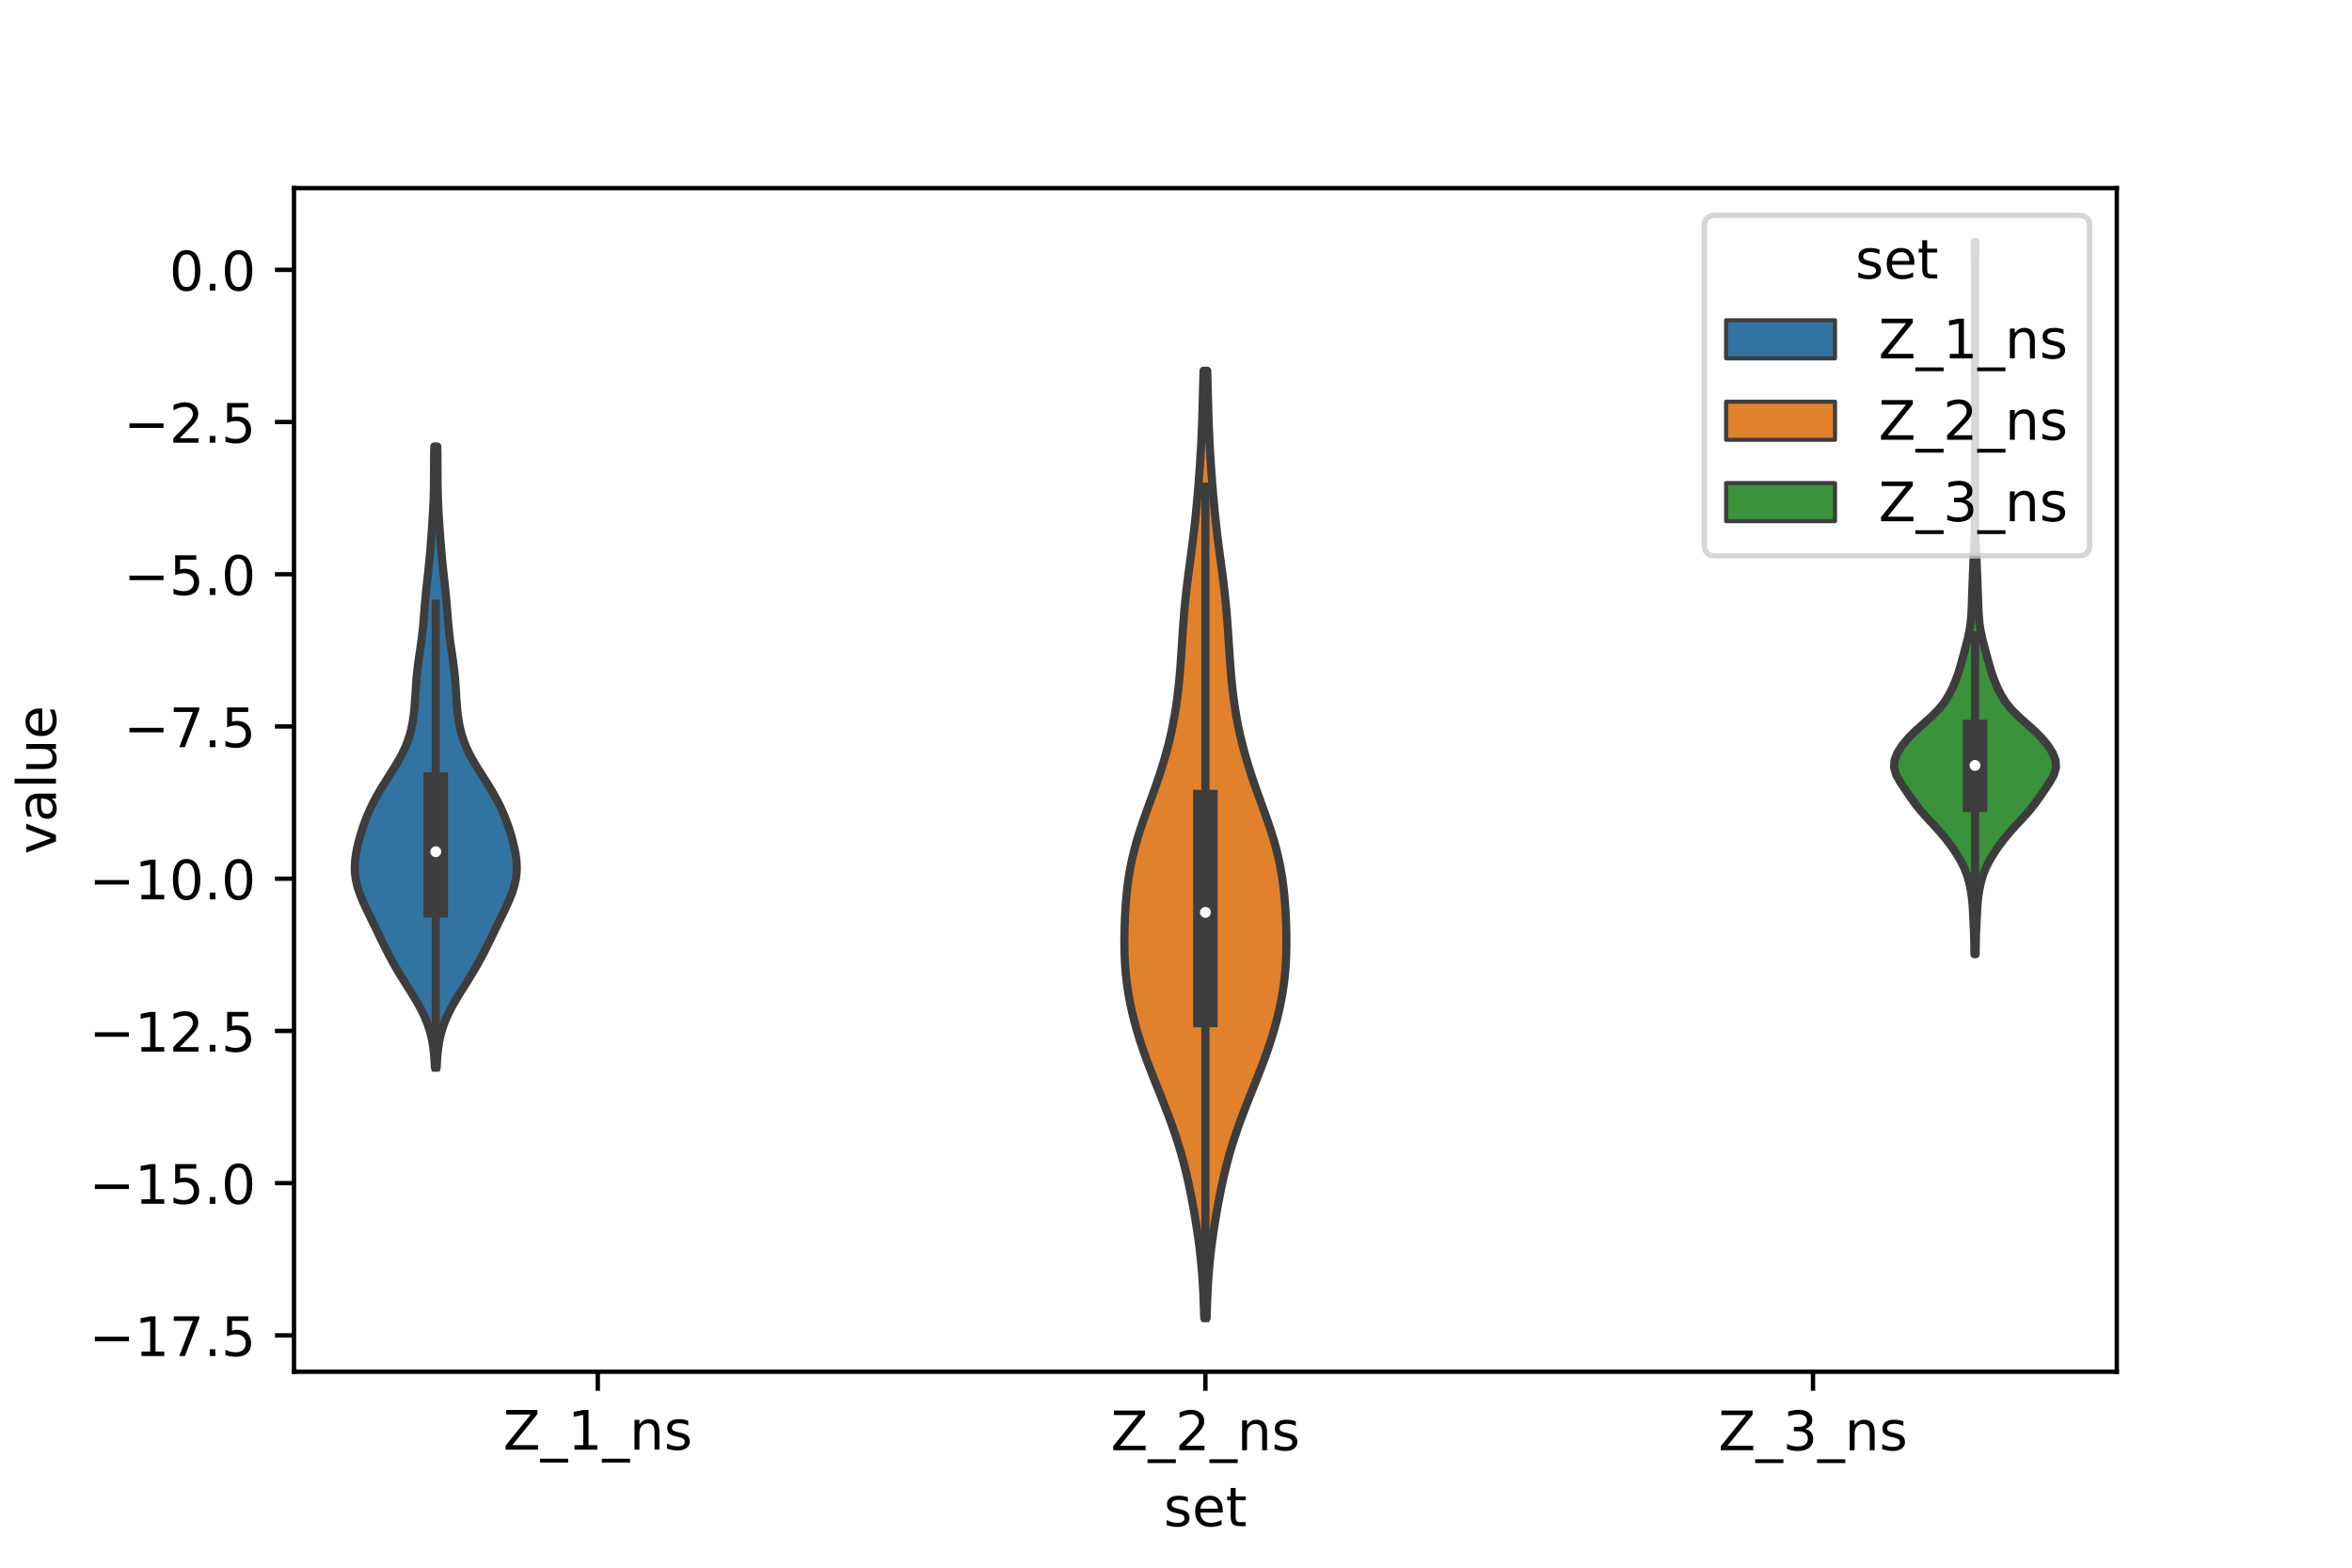 <?xml version="1.0" encoding="utf-8" standalone="no"?>
<!DOCTYPE svg PUBLIC "-//W3C//DTD SVG 1.1//EN"
  "http://www.w3.org/Graphics/SVG/1.1/DTD/svg11.dtd">
<!-- Created with matplotlib (https://matplotlib.org/) -->
<svg height="288pt" version="1.1" viewBox="0 0 432 288" width="432pt" xmlns="http://www.w3.org/2000/svg" xmlns:xlink="http://www.w3.org/1999/xlink">
 <defs>
  <style type="text/css">*{stroke-linecap:butt;stroke-linejoin:round;}</style>
 </defs>
 <g id="figure_1">
  <g id="patch_1">
   <path d="M 0 288 
L 432 288 
L 432 0 
L 0 0 
z
" style="fill:#ffffff;"/>
  </g>
  <g id="axes_1">
   <g id="patch_2">
    <path d="M 54 252 
L 388.8 252 
L 388.8 34.56 
L 54 34.56 
z
" style="fill:#ffffff;"/>
   </g>
   <g id="PolyCollection_1">
    <defs>
     <path d="M 80.203 -91.887 
L 79.877 -91.887 
L 79.817 -93.039 
L 79.732 -94.191 
L 79.609 -95.344 
L 79.436 -96.496 
L 79.201 -97.649 
L 78.894 -98.801 
L 78.506 -99.953 
L 78.037 -101.106 
L 77.49 -102.258 
L 76.875 -103.411 
L 76.207 -104.563 
L 75.502 -105.715 
L 74.779 -106.868 
L 74.056 -108.02 
L 73.348 -109.173 
L 72.666 -110.325 
L 72.016 -111.477 
L 71.399 -112.63 
L 70.81 -113.782 
L 70.241 -114.934 
L 69.683 -116.087 
L 69.127 -117.239 
L 68.567 -118.392 
L 68.004 -119.544 
L 67.445 -120.696 
L 66.904 -121.849 
L 66.4 -123.001 
L 65.957 -124.154 
L 65.598 -125.306 
L 65.341 -126.458 
L 65.195 -127.611 
L 65.16 -128.763 
L 65.226 -129.916 
L 65.378 -131.068 
L 65.598 -132.22 
L 65.871 -133.373 
L 66.187 -134.525 
L 66.542 -135.678 
L 66.939 -136.83 
L 67.382 -137.982 
L 67.875 -139.135 
L 68.422 -140.287 
L 69.023 -141.44 
L 69.675 -142.592 
L 70.37 -143.744 
L 71.095 -144.897 
L 71.83 -146.049 
L 72.552 -147.202 
L 73.237 -148.354 
L 73.862 -149.506 
L 74.412 -150.659 
L 74.877 -151.811 
L 75.256 -152.964 
L 75.555 -154.116 
L 75.785 -155.268 
L 75.958 -156.421 
L 76.087 -157.573 
L 76.184 -158.726 
L 76.263 -159.878 
L 76.335 -161.03 
L 76.411 -162.183 
L 76.501 -163.335 
L 76.613 -164.487 
L 76.747 -165.64 
L 76.902 -166.792 
L 77.069 -167.945 
L 77.238 -169.097 
L 77.399 -170.249 
L 77.543 -171.402 
L 77.667 -172.554 
L 77.773 -173.707 
L 77.867 -174.859 
L 77.958 -176.011 
L 78.052 -177.164 
L 78.155 -178.316 
L 78.27 -179.469 
L 78.393 -180.621 
L 78.521 -181.773 
L 78.648 -182.926 
L 78.769 -184.078 
L 78.883 -185.231 
L 78.987 -186.383 
L 79.084 -187.535 
L 79.174 -188.688 
L 79.26 -189.84 
L 79.342 -190.993 
L 79.419 -192.145 
L 79.49 -193.297 
L 79.554 -194.45 
L 79.609 -195.602 
L 79.652 -196.755 
L 79.684 -197.907 
L 79.704 -199.059 
L 79.715 -200.212 
L 79.719 -201.364 
L 79.722 -202.517 
L 79.728 -203.669 
L 79.74 -204.821 
L 79.761 -205.974 
L 80.319 -205.974 
L 80.319 -205.974 
L 80.34 -204.821 
L 80.352 -203.669 
L 80.358 -202.517 
L 80.361 -201.364 
L 80.365 -200.212 
L 80.376 -199.059 
L 80.396 -197.907 
L 80.428 -196.755 
L 80.471 -195.602 
L 80.526 -194.45 
L 80.59 -193.297 
L 80.661 -192.145 
L 80.738 -190.993 
L 80.82 -189.84 
L 80.906 -188.688 
L 80.996 -187.535 
L 81.093 -186.383 
L 81.197 -185.231 
L 81.311 -184.078 
L 81.432 -182.926 
L 81.559 -181.773 
L 81.687 -180.621 
L 81.81 -179.469 
L 81.925 -178.316 
L 82.028 -177.164 
L 82.122 -176.011 
L 82.213 -174.859 
L 82.307 -173.707 
L 82.413 -172.554 
L 82.537 -171.402 
L 82.681 -170.249 
L 82.842 -169.097 
L 83.011 -167.945 
L 83.178 -166.792 
L 83.333 -165.64 
L 83.467 -164.487 
L 83.579 -163.335 
L 83.669 -162.183 
L 83.745 -161.03 
L 83.817 -159.878 
L 83.896 -158.726 
L 83.993 -157.573 
L 84.122 -156.421 
L 84.295 -155.268 
L 84.525 -154.116 
L 84.824 -152.964 
L 85.203 -151.811 
L 85.668 -150.659 
L 86.218 -149.506 
L 86.843 -148.354 
L 87.528 -147.202 
L 88.25 -146.049 
L 88.985 -144.897 
L 89.71 -143.744 
L 90.405 -142.592 
L 91.057 -141.44 
L 91.658 -140.287 
L 92.205 -139.135 
L 92.698 -137.982 
L 93.141 -136.83 
L 93.538 -135.678 
L 93.893 -134.525 
L 94.209 -133.373 
L 94.482 -132.22 
L 94.702 -131.068 
L 94.854 -129.916 
L 94.92 -128.763 
L 94.885 -127.611 
L 94.739 -126.458 
L 94.482 -125.306 
L 94.123 -124.154 
L 93.68 -123.001 
L 93.176 -121.849 
L 92.635 -120.696 
L 92.076 -119.544 
L 91.513 -118.392 
L 90.953 -117.239 
L 90.397 -116.087 
L 89.839 -114.934 
L 89.27 -113.782 
L 88.681 -112.63 
L 88.064 -111.477 
L 87.414 -110.325 
L 86.732 -109.173 
L 86.024 -108.02 
L 85.301 -106.868 
L 84.578 -105.715 
L 83.873 -104.563 
L 83.205 -103.411 
L 82.59 -102.258 
L 82.043 -101.106 
L 81.574 -99.953 
L 81.186 -98.801 
L 80.879 -97.649 
L 80.644 -96.496 
L 80.471 -95.344 
L 80.348 -94.191 
L 80.263 -93.039 
L 80.203 -91.887 
z
" id="m077142ca57" style="stroke:#3d3d3d;stroke-width:1.5;"/>
    </defs>
    <g clip-path="url(#p311d663626)">
     <use style="fill:#3274a1;stroke:#3d3d3d;stroke-width:1.5;" x="0" xlink:href="#m077142ca57" y="288"/>
    </g>
   </g>
   <g id="PolyCollection_2">
    <defs>
     <path d="M 221.617 -45.884 
L 221.183 -45.884 
L 221.128 -47.641 
L 221.06 -49.399 
L 220.976 -51.157 
L 220.871 -52.914 
L 220.74 -54.672 
L 220.579 -56.43 
L 220.388 -58.187 
L 220.166 -59.945 
L 219.917 -61.703 
L 219.644 -63.46 
L 219.35 -65.218 
L 219.036 -66.975 
L 218.699 -68.733 
L 218.337 -70.491 
L 217.943 -72.248 
L 217.512 -74.006 
L 217.038 -75.764 
L 216.52 -77.521 
L 215.957 -79.279 
L 215.353 -81.037 
L 214.712 -82.794 
L 214.041 -84.552 
L 213.35 -86.31 
L 212.648 -88.067 
L 211.946 -89.825 
L 211.257 -91.583 
L 210.592 -93.34 
L 209.963 -95.098 
L 209.377 -96.856 
L 208.839 -98.613 
L 208.352 -100.371 
L 207.919 -102.129 
L 207.543 -103.886 
L 207.225 -105.644 
L 206.967 -107.402 
L 206.771 -109.159 
L 206.635 -110.917 
L 206.554 -112.675 
L 206.52 -114.432 
L 206.526 -116.19 
L 206.565 -117.947 
L 206.635 -119.705 
L 206.736 -121.463 
L 206.875 -123.22 
L 207.058 -124.978 
L 207.294 -126.736 
L 207.589 -128.493 
L 207.948 -130.251 
L 208.375 -132.009 
L 208.865 -133.766 
L 209.414 -135.524 
L 210.008 -137.282 
L 210.632 -139.039 
L 211.27 -140.797 
L 211.905 -142.555 
L 212.522 -144.312 
L 213.111 -146.07 
L 213.662 -147.828 
L 214.173 -149.585 
L 214.638 -151.343 
L 215.057 -153.101 
L 215.43 -154.858 
L 215.756 -156.616 
L 216.038 -158.374 
L 216.278 -160.131 
L 216.48 -161.889 
L 216.651 -163.647 
L 216.797 -165.404 
L 216.924 -167.162 
L 217.04 -168.919 
L 217.154 -170.677 
L 217.272 -172.435 
L 217.401 -174.192 
L 217.547 -175.95 
L 217.714 -177.708 
L 217.903 -179.465 
L 218.112 -181.223 
L 218.337 -182.981 
L 218.57 -184.738 
L 218.805 -186.496 
L 219.034 -188.254 
L 219.25 -190.011 
L 219.452 -191.769 
L 219.637 -193.527 
L 219.808 -195.284 
L 219.965 -197.042 
L 220.112 -198.8 
L 220.248 -200.557 
L 220.375 -202.315 
L 220.489 -204.073 
L 220.592 -205.83 
L 220.68 -207.588 
L 220.755 -209.346 
L 220.819 -211.103 
L 220.873 -212.861 
L 220.921 -214.619 
L 220.967 -216.376 
L 221.013 -218.134 
L 221.06 -219.891 
L 221.74 -219.891 
L 221.74 -219.891 
L 221.787 -218.134 
L 221.833 -216.376 
L 221.879 -214.619 
L 221.927 -212.861 
L 221.981 -211.103 
L 222.045 -209.346 
L 222.12 -207.588 
L 222.208 -205.83 
L 222.311 -204.073 
L 222.425 -202.315 
L 222.552 -200.557 
L 222.688 -198.8 
L 222.835 -197.042 
L 222.992 -195.284 
L 223.163 -193.527 
L 223.348 -191.769 
L 223.55 -190.011 
L 223.766 -188.254 
L 223.995 -186.496 
L 224.23 -184.738 
L 224.463 -182.981 
L 224.688 -181.223 
L 224.897 -179.465 
L 225.086 -177.708 
L 225.253 -175.95 
L 225.399 -174.192 
L 225.528 -172.435 
L 225.646 -170.677 
L 225.76 -168.919 
L 225.876 -167.162 
L 226.003 -165.404 
L 226.149 -163.647 
L 226.32 -161.889 
L 226.522 -160.131 
L 226.762 -158.374 
L 227.044 -156.616 
L 227.37 -154.858 
L 227.743 -153.101 
L 228.162 -151.343 
L 228.627 -149.585 
L 229.138 -147.828 
L 229.689 -146.07 
L 230.278 -144.312 
L 230.895 -142.555 
L 231.53 -140.797 
L 232.168 -139.039 
L 232.792 -137.282 
L 233.386 -135.524 
L 233.935 -133.766 
L 234.425 -132.009 
L 234.852 -130.251 
L 235.211 -128.493 
L 235.506 -126.736 
L 235.742 -124.978 
L 235.925 -123.22 
L 236.064 -121.463 
L 236.165 -119.705 
L 236.235 -117.947 
L 236.274 -116.19 
L 236.28 -114.432 
L 236.246 -112.675 
L 236.165 -110.917 
L 236.029 -109.159 
L 235.833 -107.402 
L 235.575 -105.644 
L 235.257 -103.886 
L 234.881 -102.129 
L 234.448 -100.371 
L 233.961 -98.613 
L 233.423 -96.856 
L 232.837 -95.098 
L 232.208 -93.34 
L 231.543 -91.583 
L 230.854 -89.825 
L 230.152 -88.067 
L 229.45 -86.31 
L 228.759 -84.552 
L 228.088 -82.794 
L 227.447 -81.037 
L 226.843 -79.279 
L 226.28 -77.521 
L 225.762 -75.764 
L 225.288 -74.006 
L 224.857 -72.248 
L 224.463 -70.491 
L 224.101 -68.733 
L 223.764 -66.975 
L 223.45 -65.218 
L 223.156 -63.46 
L 222.883 -61.703 
L 222.634 -59.945 
L 222.412 -58.187 
L 222.221 -56.43 
L 222.06 -54.672 
L 221.929 -52.914 
L 221.824 -51.157 
L 221.74 -49.399 
L 221.672 -47.641 
L 221.617 -45.884 
z
" id="md8b0f850e5" style="stroke:#3d3d3d;stroke-width:1.5;"/>
    </defs>
    <g clip-path="url(#p311d663626)">
     <use style="fill:#e1812c;stroke:#3d3d3d;stroke-width:1.5;" x="0" xlink:href="#md8b0f850e5" y="288"/>
    </g>
   </g>
   <g id="PolyCollection_3">
    <defs>
     <path d="M 362.873 -112.704 
L 362.647 -112.704 
L 362.631 -114.025 
L 362.611 -115.347 
L 362.571 -116.669 
L 362.512 -117.991 
L 362.446 -119.312 
L 362.38 -120.634 
L 362.294 -121.956 
L 362.16 -123.278 
L 361.958 -124.599 
L 361.676 -125.921 
L 361.294 -127.243 
L 360.777 -128.565 
L 360.112 -129.886 
L 359.317 -131.208 
L 358.42 -132.53 
L 357.427 -133.852 
L 356.326 -135.173 
L 355.127 -136.495 
L 353.892 -137.817 
L 352.718 -139.139 
L 351.674 -140.46 
L 350.738 -141.782 
L 349.836 -143.104 
L 348.957 -144.426 
L 348.238 -145.747 
L 347.88 -147.069 
L 347.99 -148.391 
L 348.523 -149.713 
L 349.365 -151.034 
L 350.45 -152.356 
L 351.759 -153.678 
L 353.232 -155 
L 354.721 -156.321 
L 356.048 -157.643 
L 357.115 -158.965 
L 357.944 -160.287 
L 358.613 -161.608 
L 359.176 -162.93 
L 359.654 -164.252 
L 360.062 -165.573 
L 360.429 -166.895 
L 360.781 -168.217 
L 361.132 -169.539 
L 361.466 -170.86 
L 361.746 -172.182 
L 361.945 -173.504 
L 362.066 -174.826 
L 362.137 -176.147 
L 362.186 -177.469 
L 362.231 -178.791 
L 362.278 -180.113 
L 362.328 -181.434 
L 362.381 -182.756 
L 362.436 -184.078 
L 362.492 -185.4 
L 362.551 -186.721 
L 362.613 -188.043 
L 362.671 -189.365 
L 362.715 -190.687 
L 362.741 -192.008 
L 362.754 -193.33 
L 362.758 -194.652 
L 362.76 -195.974 
L 362.76 -197.295 
L 362.76 -198.617 
L 362.76 -199.939 
L 362.76 -201.261 
L 362.76 -202.582 
L 362.76 -203.904 
L 362.76 -205.226 
L 362.76 -206.548 
L 362.76 -207.869 
L 362.76 -209.191 
L 362.76 -210.513 
L 362.76 -211.835 
L 362.76 -213.156 
L 362.76 -214.478 
L 362.76 -215.8 
L 362.76 -217.121 
L 362.76 -218.443 
L 362.76 -219.765 
L 362.76 -221.087 
L 362.76 -222.408 
L 362.76 -223.73 
L 362.76 -225.052 
L 362.76 -226.374 
L 362.76 -227.695 
L 362.76 -229.017 
L 362.76 -230.339 
L 362.76 -231.661 
L 362.76 -232.982 
L 362.76 -234.304 
L 362.759 -235.626 
L 362.757 -236.948 
L 362.753 -238.269 
L 362.743 -239.591 
L 362.729 -240.913 
L 362.715 -242.235 
L 362.709 -243.556 
L 362.811 -243.556 
L 362.811 -243.556 
L 362.805 -242.235 
L 362.791 -240.913 
L 362.777 -239.591 
L 362.767 -238.269 
L 362.763 -236.948 
L 362.761 -235.626 
L 362.76 -234.304 
L 362.76 -232.982 
L 362.76 -231.661 
L 362.76 -230.339 
L 362.76 -229.017 
L 362.76 -227.695 
L 362.76 -226.374 
L 362.76 -225.052 
L 362.76 -223.73 
L 362.76 -222.408 
L 362.76 -221.087 
L 362.76 -219.765 
L 362.76 -218.443 
L 362.76 -217.121 
L 362.76 -215.8 
L 362.76 -214.478 
L 362.76 -213.156 
L 362.76 -211.835 
L 362.76 -210.513 
L 362.76 -209.191 
L 362.76 -207.869 
L 362.76 -206.548 
L 362.76 -205.226 
L 362.76 -203.904 
L 362.76 -202.582 
L 362.76 -201.261 
L 362.76 -199.939 
L 362.76 -198.617 
L 362.76 -197.295 
L 362.76 -195.974 
L 362.762 -194.652 
L 362.766 -193.33 
L 362.779 -192.008 
L 362.805 -190.687 
L 362.849 -189.365 
L 362.907 -188.043 
L 362.969 -186.721 
L 363.028 -185.4 
L 363.084 -184.078 
L 363.139 -182.756 
L 363.192 -181.434 
L 363.242 -180.113 
L 363.289 -178.791 
L 363.334 -177.469 
L 363.383 -176.147 
L 363.454 -174.826 
L 363.575 -173.504 
L 363.774 -172.182 
L 364.054 -170.86 
L 364.388 -169.539 
L 364.739 -168.217 
L 365.091 -166.895 
L 365.458 -165.573 
L 365.866 -164.252 
L 366.344 -162.93 
L 366.907 -161.608 
L 367.576 -160.287 
L 368.405 -158.965 
L 369.472 -157.643 
L 370.799 -156.321 
L 372.288 -155 
L 373.761 -153.678 
L 375.07 -152.356 
L 376.155 -151.034 
L 376.997 -149.713 
L 377.53 -148.391 
L 377.64 -147.069 
L 377.282 -145.747 
L 376.563 -144.426 
L 375.684 -143.104 
L 374.782 -141.782 
L 373.846 -140.46 
L 372.802 -139.139 
L 371.628 -137.817 
L 370.393 -136.495 
L 369.194 -135.173 
L 368.093 -133.852 
L 367.1 -132.53 
L 366.203 -131.208 
L 365.408 -129.886 
L 364.743 -128.565 
L 364.226 -127.243 
L 363.844 -125.921 
L 363.562 -124.599 
L 363.36 -123.278 
L 363.226 -121.956 
L 363.14 -120.634 
L 363.074 -119.312 
L 363.008 -117.991 
L 362.949 -116.669 
L 362.909 -115.347 
L 362.889 -114.025 
L 362.873 -112.704 
z
" id="m7af8f8280f" style="stroke:#3d3d3d;stroke-width:1.5;"/>
    </defs>
    <g clip-path="url(#p311d663626)">
     <use style="fill:#3a923a;stroke:#3d3d3d;stroke-width:1.5;" x="0" xlink:href="#m7af8f8280f" y="288"/>
    </g>
   </g>
   <g id="patch_3">
    <path clip-path="url(#p311d663626)" d="M 109.8 49.568 
L 109.8 49.568 
L 109.8 49.568 
L 109.8 49.568 
z
" style="fill:#3274a1;stroke:#3d3d3d;stroke-linejoin:miter;stroke-width:0.75;"/>
   </g>
   <g id="patch_4">
    <path clip-path="url(#p311d663626)" d="M 109.8 49.568 
L 109.8 49.568 
L 109.8 49.568 
L 109.8 49.568 
z
" style="fill:#e1812c;stroke:#3d3d3d;stroke-linejoin:miter;stroke-width:0.75;"/>
   </g>
   <g id="patch_5">
    <path clip-path="url(#p311d663626)" d="M 109.8 49.568 
L 109.8 49.568 
L 109.8 49.568 
L 109.8 49.568 
z
" style="fill:#3a923a;stroke:#3d3d3d;stroke-linejoin:miter;stroke-width:0.75;"/>
   </g>
   <g id="matplotlib.axis_1">
    <g id="xtick_1">
     <g id="line2d_1">
      <defs>
       <path d="M 0 0 
L 0 3.5 
" id="m46dd0f026c" style="stroke:#000000;stroke-width:0.8;"/>
      </defs>
      <g>
       <use style="stroke:#000000;stroke-width:0.8;" x="109.8" xlink:href="#m46dd0f026c" y="252"/>
      </g>
     </g>
     <g id="text_1">
      <!-- Z_1_ns -->
      <g transform="translate(92.42 266.32)scale(0.1 -0.1)">
       <defs>
        <path d="M 5.609 72.906 
L 62.891 72.906 
L 62.891 65.375 
L 16.797 8.297 
L 64.016 8.297 
L 64.016 0 
L 4.5 0 
L 4.5 7.516 
L 50.594 64.594 
L 5.609 64.594 
z
" id="DejaVuSans-90"/>
        <path d="M 50.984 -16.609 
L 50.984 -23.578 
L -0.984 -23.578 
L -0.984 -16.609 
z
" id="DejaVuSans-95"/>
        <path d="M 12.406 8.297 
L 28.516 8.297 
L 28.516 63.922 
L 10.984 60.406 
L 10.984 69.391 
L 28.422 72.906 
L 38.281 72.906 
L 38.281 8.297 
L 54.391 8.297 
L 54.391 0 
L 12.406 0 
z
" id="DejaVuSans-49"/>
        <path d="M 54.891 33.016 
L 54.891 0 
L 45.906 0 
L 45.906 32.719 
Q 45.906 40.484 42.875 44.328 
Q 39.844 48.188 33.797 48.188 
Q 26.516 48.188 22.312 43.547 
Q 18.109 38.922 18.109 30.906 
L 18.109 0 
L 9.078 0 
L 9.078 54.688 
L 18.109 54.688 
L 18.109 46.188 
Q 21.344 51.125 25.703 53.562 
Q 30.078 56 35.797 56 
Q 45.219 56 50.047 50.172 
Q 54.891 44.344 54.891 33.016 
z
" id="DejaVuSans-110"/>
        <path d="M 44.281 53.078 
L 44.281 44.578 
Q 40.484 46.531 36.375 47.5 
Q 32.281 48.484 27.875 48.484 
Q 21.188 48.484 17.844 46.438 
Q 14.5 44.391 14.5 40.281 
Q 14.5 37.156 16.891 35.375 
Q 19.281 33.594 26.516 31.984 
L 29.594 31.297 
Q 39.156 29.25 43.188 25.516 
Q 47.219 21.781 47.219 15.094 
Q 47.219 7.469 41.188 3.016 
Q 35.156 -1.422 24.609 -1.422 
Q 20.219 -1.422 15.453 -0.562 
Q 10.688 0.297 5.422 2 
L 5.422 11.281 
Q 10.406 8.688 15.234 7.391 
Q 20.062 6.109 24.812 6.109 
Q 31.156 6.109 34.562 8.281 
Q 37.984 10.453 37.984 14.406 
Q 37.984 18.062 35.516 20.016 
Q 33.062 21.969 24.703 23.781 
L 21.578 24.516 
Q 13.234 26.266 9.516 29.906 
Q 5.812 33.547 5.812 39.891 
Q 5.812 47.609 11.281 51.797 
Q 16.75 56 26.812 56 
Q 31.781 56 36.172 55.266 
Q 40.578 54.547 44.281 53.078 
z
" id="DejaVuSans-115"/>
       </defs>
       <use xlink:href="#DejaVuSans-90"/>
       <use x="68.506" xlink:href="#DejaVuSans-95"/>
       <use x="118.506" xlink:href="#DejaVuSans-49"/>
       <use x="182.129" xlink:href="#DejaVuSans-95"/>
       <use x="232.129" xlink:href="#DejaVuSans-110"/>
       <use x="295.508" xlink:href="#DejaVuSans-115"/>
      </g>
     </g>
    </g>
    <g id="xtick_2">
     <g id="line2d_2">
      <g>
       <use style="stroke:#000000;stroke-width:0.8;" x="221.4" xlink:href="#m46dd0f026c" y="252"/>
      </g>
     </g>
     <g id="text_2">
      <!-- Z_2_ns -->
      <g transform="translate(204.02 266.422)scale(0.1 -0.1)">
       <defs>
        <path d="M 19.188 8.297 
L 53.609 8.297 
L 53.609 0 
L 7.328 0 
L 7.328 8.297 
Q 12.938 14.109 22.625 23.891 
Q 32.328 33.688 34.812 36.531 
Q 39.547 41.844 41.422 45.531 
Q 43.312 49.219 43.312 52.781 
Q 43.312 58.594 39.234 62.25 
Q 35.156 65.922 28.609 65.922 
Q 23.969 65.922 18.812 64.312 
Q 13.672 62.703 7.812 59.422 
L 7.812 69.391 
Q 13.766 71.781 18.938 73 
Q 24.125 74.219 28.422 74.219 
Q 39.75 74.219 46.484 68.547 
Q 53.219 62.891 53.219 53.422 
Q 53.219 48.922 51.531 44.891 
Q 49.859 40.875 45.406 35.406 
Q 44.188 33.984 37.641 27.219 
Q 31.109 20.453 19.188 8.297 
z
" id="DejaVuSans-50"/>
       </defs>
       <use xlink:href="#DejaVuSans-90"/>
       <use x="68.506" xlink:href="#DejaVuSans-95"/>
       <use x="118.506" xlink:href="#DejaVuSans-50"/>
       <use x="182.129" xlink:href="#DejaVuSans-95"/>
       <use x="232.129" xlink:href="#DejaVuSans-110"/>
       <use x="295.508" xlink:href="#DejaVuSans-115"/>
      </g>
     </g>
    </g>
    <g id="xtick_3">
     <g id="line2d_3">
      <g>
       <use style="stroke:#000000;stroke-width:0.8;" x="333" xlink:href="#m46dd0f026c" y="252"/>
      </g>
     </g>
     <g id="text_3">
      <!-- Z_3_ns -->
      <g transform="translate(315.62 266.422)scale(0.1 -0.1)">
       <defs>
        <path d="M 40.578 39.312 
Q 47.656 37.797 51.625 33 
Q 55.609 28.219 55.609 21.188 
Q 55.609 10.406 48.188 4.484 
Q 40.766 -1.422 27.094 -1.422 
Q 22.516 -1.422 17.656 -0.516 
Q 12.797 0.391 7.625 2.203 
L 7.625 11.719 
Q 11.719 9.328 16.594 8.109 
Q 21.484 6.891 26.812 6.891 
Q 36.078 6.891 40.938 10.547 
Q 45.797 14.203 45.797 21.188 
Q 45.797 27.641 41.281 31.266 
Q 36.766 34.906 28.719 34.906 
L 20.219 34.906 
L 20.219 43.016 
L 29.109 43.016 
Q 36.375 43.016 40.234 45.922 
Q 44.094 48.828 44.094 54.297 
Q 44.094 59.906 40.109 62.906 
Q 36.141 65.922 28.719 65.922 
Q 24.656 65.922 20.016 65.031 
Q 15.375 64.156 9.812 62.312 
L 9.812 71.094 
Q 15.438 72.656 20.344 73.438 
Q 25.25 74.219 29.594 74.219 
Q 40.828 74.219 47.359 69.109 
Q 53.906 64.016 53.906 55.328 
Q 53.906 49.266 50.438 45.094 
Q 46.969 40.922 40.578 39.312 
z
" id="DejaVuSans-51"/>
       </defs>
       <use xlink:href="#DejaVuSans-90"/>
       <use x="68.506" xlink:href="#DejaVuSans-95"/>
       <use x="118.506" xlink:href="#DejaVuSans-51"/>
       <use x="182.129" xlink:href="#DejaVuSans-95"/>
       <use x="232.129" xlink:href="#DejaVuSans-110"/>
       <use x="295.508" xlink:href="#DejaVuSans-115"/>
      </g>
     </g>
    </g>
    <g id="text_4">
     <!-- set -->
     <g transform="translate(213.759 280.378)scale(0.1 -0.1)">
      <defs>
       <path d="M 56.203 29.594 
L 56.203 25.203 
L 14.891 25.203 
Q 15.484 15.922 20.484 11.062 
Q 25.484 6.203 34.422 6.203 
Q 39.594 6.203 44.453 7.469 
Q 49.312 8.734 54.109 11.281 
L 54.109 2.781 
Q 49.266 0.734 44.188 -0.344 
Q 39.109 -1.422 33.891 -1.422 
Q 20.797 -1.422 13.156 6.188 
Q 5.516 13.812 5.516 26.812 
Q 5.516 40.234 12.766 48.109 
Q 20.016 56 32.328 56 
Q 43.359 56 49.781 48.891 
Q 56.203 41.797 56.203 29.594 
z
M 47.219 32.234 
Q 47.125 39.594 43.094 43.984 
Q 39.062 48.391 32.422 48.391 
Q 24.906 48.391 20.391 44.141 
Q 15.875 39.891 15.188 32.172 
z
" id="DejaVuSans-101"/>
       <path d="M 18.312 70.219 
L 18.312 54.688 
L 36.812 54.688 
L 36.812 47.703 
L 18.312 47.703 
L 18.312 18.016 
Q 18.312 11.328 20.141 9.422 
Q 21.969 7.516 27.594 7.516 
L 36.812 7.516 
L 36.812 0 
L 27.594 0 
Q 17.188 0 13.234 3.875 
Q 9.281 7.766 9.281 18.016 
L 9.281 47.703 
L 2.688 47.703 
L 2.688 54.688 
L 9.281 54.688 
L 9.281 70.219 
z
" id="DejaVuSans-116"/>
      </defs>
      <use xlink:href="#DejaVuSans-115"/>
      <use x="52.1" xlink:href="#DejaVuSans-101"/>
      <use x="113.623" xlink:href="#DejaVuSans-116"/>
     </g>
    </g>
   </g>
   <g id="matplotlib.axis_2">
    <g id="ytick_1">
     <g id="line2d_4">
      <defs>
       <path d="M 0 0 
L -3.5 0 
" id="m16a550ff71" style="stroke:#000000;stroke-width:0.8;"/>
      </defs>
      <g>
       <use style="stroke:#000000;stroke-width:0.8;" x="54" xlink:href="#m16a550ff71" y="245.316"/>
      </g>
     </g>
     <g id="text_5">
      <!-- −17.5 -->
      <g transform="translate(16.355 249.116)scale(0.1 -0.1)">
       <defs>
        <path d="M 10.594 35.5 
L 73.188 35.5 
L 73.188 27.203 
L 10.594 27.203 
z
" id="DejaVuSans-8722"/>
        <path d="M 8.203 72.906 
L 55.078 72.906 
L 55.078 68.703 
L 28.609 0 
L 18.312 0 
L 43.219 64.594 
L 8.203 64.594 
z
" id="DejaVuSans-55"/>
        <path d="M 10.688 12.406 
L 21 12.406 
L 21 0 
L 10.688 0 
z
" id="DejaVuSans-46"/>
        <path d="M 10.797 72.906 
L 49.516 72.906 
L 49.516 64.594 
L 19.828 64.594 
L 19.828 46.734 
Q 21.969 47.469 24.109 47.828 
Q 26.266 48.188 28.422 48.188 
Q 40.625 48.188 47.75 41.5 
Q 54.891 34.812 54.891 23.391 
Q 54.891 11.625 47.562 5.094 
Q 40.234 -1.422 26.906 -1.422 
Q 22.312 -1.422 17.547 -0.641 
Q 12.797 0.141 7.719 1.703 
L 7.719 11.625 
Q 12.109 9.234 16.797 8.062 
Q 21.484 6.891 26.703 6.891 
Q 35.156 6.891 40.078 11.328 
Q 45.016 15.766 45.016 23.391 
Q 45.016 31 40.078 35.438 
Q 35.156 39.891 26.703 39.891 
Q 22.75 39.891 18.812 39.016 
Q 14.891 38.141 10.797 36.281 
z
" id="DejaVuSans-53"/>
       </defs>
       <use xlink:href="#DejaVuSans-8722"/>
       <use x="83.789" xlink:href="#DejaVuSans-49"/>
       <use x="147.412" xlink:href="#DejaVuSans-55"/>
       <use x="211.035" xlink:href="#DejaVuSans-46"/>
       <use x="242.822" xlink:href="#DejaVuSans-53"/>
      </g>
     </g>
    </g>
    <g id="ytick_2">
     <g id="line2d_5">
      <g>
       <use style="stroke:#000000;stroke-width:0.8;" x="54" xlink:href="#m16a550ff71" y="217.352"/>
      </g>
     </g>
     <g id="text_6">
      <!-- −15.0 -->
      <g transform="translate(16.355 221.152)scale(0.1 -0.1)">
       <defs>
        <path d="M 31.781 66.406 
Q 24.172 66.406 20.328 58.906 
Q 16.5 51.422 16.5 36.375 
Q 16.5 21.391 20.328 13.891 
Q 24.172 6.391 31.781 6.391 
Q 39.453 6.391 43.281 13.891 
Q 47.125 21.391 47.125 36.375 
Q 47.125 51.422 43.281 58.906 
Q 39.453 66.406 31.781 66.406 
z
M 31.781 74.219 
Q 44.047 74.219 50.516 64.516 
Q 56.984 54.828 56.984 36.375 
Q 56.984 17.969 50.516 8.266 
Q 44.047 -1.422 31.781 -1.422 
Q 19.531 -1.422 13.062 8.266 
Q 6.594 17.969 6.594 36.375 
Q 6.594 54.828 13.062 64.516 
Q 19.531 74.219 31.781 74.219 
z
" id="DejaVuSans-48"/>
       </defs>
       <use xlink:href="#DejaVuSans-8722"/>
       <use x="83.789" xlink:href="#DejaVuSans-49"/>
       <use x="147.412" xlink:href="#DejaVuSans-53"/>
       <use x="211.035" xlink:href="#DejaVuSans-46"/>
       <use x="242.822" xlink:href="#DejaVuSans-48"/>
      </g>
     </g>
    </g>
    <g id="ytick_3">
     <g id="line2d_6">
      <g>
       <use style="stroke:#000000;stroke-width:0.8;" x="54" xlink:href="#m16a550ff71" y="189.388"/>
      </g>
     </g>
     <g id="text_7">
      <!-- −12.5 -->
      <g transform="translate(16.355 193.188)scale(0.1 -0.1)">
       <use xlink:href="#DejaVuSans-8722"/>
       <use x="83.789" xlink:href="#DejaVuSans-49"/>
       <use x="147.412" xlink:href="#DejaVuSans-50"/>
       <use x="211.035" xlink:href="#DejaVuSans-46"/>
       <use x="242.822" xlink:href="#DejaVuSans-53"/>
      </g>
     </g>
    </g>
    <g id="ytick_4">
     <g id="line2d_7">
      <g>
       <use style="stroke:#000000;stroke-width:0.8;" x="54" xlink:href="#m16a550ff71" y="161.424"/>
      </g>
     </g>
     <g id="text_8">
      <!-- −10.0 -->
      <g transform="translate(16.355 165.224)scale(0.1 -0.1)">
       <use xlink:href="#DejaVuSans-8722"/>
       <use x="83.789" xlink:href="#DejaVuSans-49"/>
       <use x="147.412" xlink:href="#DejaVuSans-48"/>
       <use x="211.035" xlink:href="#DejaVuSans-46"/>
       <use x="242.822" xlink:href="#DejaVuSans-48"/>
      </g>
     </g>
    </g>
    <g id="ytick_5">
     <g id="line2d_8">
      <g>
       <use style="stroke:#000000;stroke-width:0.8;" x="54" xlink:href="#m16a550ff71" y="133.46"/>
      </g>
     </g>
     <g id="text_9">
      <!-- −7.5 -->
      <g transform="translate(22.717 137.26)scale(0.1 -0.1)">
       <use xlink:href="#DejaVuSans-8722"/>
       <use x="83.789" xlink:href="#DejaVuSans-55"/>
       <use x="147.412" xlink:href="#DejaVuSans-46"/>
       <use x="179.199" xlink:href="#DejaVuSans-53"/>
      </g>
     </g>
    </g>
    <g id="ytick_6">
     <g id="line2d_9">
      <g>
       <use style="stroke:#000000;stroke-width:0.8;" x="54" xlink:href="#m16a550ff71" y="105.496"/>
      </g>
     </g>
     <g id="text_10">
      <!-- −5.0 -->
      <g transform="translate(22.717 109.296)scale(0.1 -0.1)">
       <use xlink:href="#DejaVuSans-8722"/>
       <use x="83.789" xlink:href="#DejaVuSans-53"/>
       <use x="147.412" xlink:href="#DejaVuSans-46"/>
       <use x="179.199" xlink:href="#DejaVuSans-48"/>
      </g>
     </g>
    </g>
    <g id="ytick_7">
     <g id="line2d_10">
      <g>
       <use style="stroke:#000000;stroke-width:0.8;" x="54" xlink:href="#m16a550ff71" y="77.532"/>
      </g>
     </g>
     <g id="text_11">
      <!-- −2.5 -->
      <g transform="translate(22.717 81.332)scale(0.1 -0.1)">
       <use xlink:href="#DejaVuSans-8722"/>
       <use x="83.789" xlink:href="#DejaVuSans-50"/>
       <use x="147.412" xlink:href="#DejaVuSans-46"/>
       <use x="179.199" xlink:href="#DejaVuSans-53"/>
      </g>
     </g>
    </g>
    <g id="ytick_8">
     <g id="line2d_11">
      <g>
       <use style="stroke:#000000;stroke-width:0.8;" x="54" xlink:href="#m16a550ff71" y="49.568"/>
      </g>
     </g>
     <g id="text_12">
      <!-- 0.0 -->
      <g transform="translate(31.097 53.368)scale(0.1 -0.1)">
       <use xlink:href="#DejaVuSans-48"/>
       <use x="63.623" xlink:href="#DejaVuSans-46"/>
       <use x="95.41" xlink:href="#DejaVuSans-48"/>
      </g>
     </g>
    </g>
    <g id="text_13">
     <!-- value -->
     <g transform="translate(10.275 156.938)rotate(-90)scale(0.1 -0.1)">
      <defs>
       <path d="M 2.984 54.688 
L 12.5 54.688 
L 29.594 8.797 
L 46.688 54.688 
L 56.203 54.688 
L 35.688 0 
L 23.484 0 
z
" id="DejaVuSans-118"/>
       <path d="M 34.281 27.484 
Q 23.391 27.484 19.188 25 
Q 14.984 22.516 14.984 16.5 
Q 14.984 11.719 18.141 8.906 
Q 21.297 6.109 26.703 6.109 
Q 34.188 6.109 38.703 11.406 
Q 43.219 16.703 43.219 25.484 
L 43.219 27.484 
z
M 52.203 31.203 
L 52.203 0 
L 43.219 0 
L 43.219 8.297 
Q 40.141 3.328 35.547 0.953 
Q 30.953 -1.422 24.312 -1.422 
Q 15.922 -1.422 10.953 3.297 
Q 6 8.016 6 15.922 
Q 6 25.141 12.172 29.828 
Q 18.359 34.516 30.609 34.516 
L 43.219 34.516 
L 43.219 35.406 
Q 43.219 41.609 39.141 45 
Q 35.062 48.391 27.688 48.391 
Q 23 48.391 18.547 47.266 
Q 14.109 46.141 10.016 43.891 
L 10.016 52.203 
Q 14.938 54.109 19.578 55.047 
Q 24.219 56 28.609 56 
Q 40.484 56 46.344 49.844 
Q 52.203 43.703 52.203 31.203 
z
" id="DejaVuSans-97"/>
       <path d="M 9.422 75.984 
L 18.406 75.984 
L 18.406 0 
L 9.422 0 
z
" id="DejaVuSans-108"/>
       <path d="M 8.5 21.578 
L 8.5 54.688 
L 17.484 54.688 
L 17.484 21.922 
Q 17.484 14.156 20.5 10.266 
Q 23.531 6.391 29.594 6.391 
Q 36.859 6.391 41.078 11.031 
Q 45.312 15.672 45.312 23.688 
L 45.312 54.688 
L 54.297 54.688 
L 54.297 0 
L 45.312 0 
L 45.312 8.406 
Q 42.047 3.422 37.719 1 
Q 33.406 -1.422 27.688 -1.422 
Q 18.266 -1.422 13.375 4.438 
Q 8.5 10.297 8.5 21.578 
z
M 31.109 56 
z
" id="DejaVuSans-117"/>
      </defs>
      <use xlink:href="#DejaVuSans-118"/>
      <use x="59.18" xlink:href="#DejaVuSans-97"/>
      <use x="120.459" xlink:href="#DejaVuSans-108"/>
      <use x="148.242" xlink:href="#DejaVuSans-117"/>
      <use x="211.621" xlink:href="#DejaVuSans-101"/>
     </g>
    </g>
   </g>
   <g id="line2d_12">
    <path clip-path="url(#p311d663626)" d="M 80.04 196.113 
L 80.04 110.92 
" style="fill:none;stroke:#3d3d3d;stroke-linecap:square;stroke-width:1.5;"/>
   </g>
   <g id="line2d_13">
    <path clip-path="url(#p311d663626)" d="M 80.04 166.315 
L 80.04 144.138 
" style="fill:none;stroke:#3d3d3d;stroke-linecap:square;stroke-width:4.5;"/>
   </g>
   <g id="line2d_14">
    <path clip-path="url(#p311d663626)" d="M 221.4 242.116 
L 221.4 89.425 
" style="fill:none;stroke:#3d3d3d;stroke-linecap:square;stroke-width:1.5;"/>
   </g>
   <g id="line2d_15">
    <path clip-path="url(#p311d663626)" d="M 221.4 186.458 
L 221.4 147.347 
" style="fill:none;stroke:#3d3d3d;stroke-linecap:square;stroke-width:4.5;"/>
   </g>
   <g id="line2d_16">
    <path clip-path="url(#p311d663626)" d="M 362.76 163.963 
L 362.76 116.707 
" style="fill:none;stroke:#3d3d3d;stroke-linecap:square;stroke-width:1.5;"/>
   </g>
   <g id="line2d_17">
    <path clip-path="url(#p311d663626)" d="M 362.76 146.938 
L 362.76 134.476 
" style="fill:none;stroke:#3d3d3d;stroke-linecap:square;stroke-width:4.5;"/>
   </g>
   <g id="patch_6">
    <path d="M 54 252 
L 54 34.56 
" style="fill:none;stroke:#000000;stroke-linecap:square;stroke-linejoin:miter;stroke-width:0.8;"/>
   </g>
   <g id="patch_7">
    <path d="M 388.8 252 
L 388.8 34.56 
" style="fill:none;stroke:#000000;stroke-linecap:square;stroke-linejoin:miter;stroke-width:0.8;"/>
   </g>
   <g id="patch_8">
    <path d="M 54 252 
L 388.8 252 
" style="fill:none;stroke:#000000;stroke-linecap:square;stroke-linejoin:miter;stroke-width:0.8;"/>
   </g>
   <g id="patch_9">
    <path d="M 54 34.56 
L 388.8 34.56 
" style="fill:none;stroke:#000000;stroke-linecap:square;stroke-linejoin:miter;stroke-width:0.8;"/>
   </g>
   <g id="PathCollection_1">
    <defs>
     <path d="M 0 1.5 
C 0.398 1.5 0.779 1.342 1.061 1.061 
C 1.342 0.779 1.5 0.398 1.5 0 
C 1.5 -0.398 1.342 -0.779 1.061 -1.061 
C 0.779 -1.342 0.398 -1.5 0 -1.5 
C -0.398 -1.5 -0.779 -1.342 -1.061 -1.061 
C -1.342 -0.779 -1.5 -0.398 -1.5 0 
C -1.5 0.398 -1.342 0.779 -1.061 1.061 
C -0.779 1.342 -0.398 1.5 0 1.5 
z
" id="m0ea6d7c614" style="stroke:#3d3d3d;"/>
    </defs>
    <g clip-path="url(#p311d663626)">
     <use style="fill:#ffffff;stroke:#3d3d3d;" x="80.04" xlink:href="#m0ea6d7c614" y="156.466"/>
    </g>
   </g>
   <g id="PathCollection_2">
    <g clip-path="url(#p311d663626)">
     <use style="fill:#ffffff;stroke:#3d3d3d;" x="221.4" xlink:href="#m0ea6d7c614" y="167.612"/>
    </g>
   </g>
   <g id="PathCollection_3">
    <g clip-path="url(#p311d663626)">
     <use style="fill:#ffffff;stroke:#3d3d3d;" x="362.76" xlink:href="#m0ea6d7c614" y="140.621"/>
    </g>
   </g>
   <g id="legend_1">
    <g id="patch_10">
     <path d="M 315.041 102.107 
L 381.8 102.107 
Q 383.8 102.107 383.8 100.107 
L 383.8 41.56 
Q 383.8 39.56 381.8 39.56 
L 315.041 39.56 
Q 313.041 39.56 313.041 41.56 
L 313.041 100.107 
Q 313.041 102.107 315.041 102.107 
z
" style="fill:#ffffff;opacity:0.8;stroke:#cccccc;stroke-linejoin:miter;"/>
    </g>
    <g id="text_14">
     <!-- set -->
     <g transform="translate(340.779 51.158)scale(0.1 -0.1)">
      <use xlink:href="#DejaVuSans-115"/>
      <use x="52.1" xlink:href="#DejaVuSans-101"/>
      <use x="113.623" xlink:href="#DejaVuSans-116"/>
     </g>
    </g>
    <g id="patch_11">
     <path d="M 317.041 65.837 
L 337.041 65.837 
L 337.041 58.837 
L 317.041 58.837 
z
" style="fill:#3274a1;stroke:#3d3d3d;stroke-linejoin:miter;stroke-width:0.75;"/>
    </g>
    <g id="text_15">
     <!-- Z_1_ns -->
     <g transform="translate(345.041 65.837)scale(0.1 -0.1)">
      <use xlink:href="#DejaVuSans-90"/>
      <use x="68.506" xlink:href="#DejaVuSans-95"/>
      <use x="118.506" xlink:href="#DejaVuSans-49"/>
      <use x="182.129" xlink:href="#DejaVuSans-95"/>
      <use x="232.129" xlink:href="#DejaVuSans-110"/>
      <use x="295.508" xlink:href="#DejaVuSans-115"/>
     </g>
    </g>
    <g id="patch_12">
     <path d="M 317.041 80.793 
L 337.041 80.793 
L 337.041 73.793 
L 317.041 73.793 
z
" style="fill:#e1812c;stroke:#3d3d3d;stroke-linejoin:miter;stroke-width:0.75;"/>
    </g>
    <g id="text_16">
     <!-- Z_2_ns -->
     <g transform="translate(345.041 80.793)scale(0.1 -0.1)">
      <use xlink:href="#DejaVuSans-90"/>
      <use x="68.506" xlink:href="#DejaVuSans-95"/>
      <use x="118.506" xlink:href="#DejaVuSans-50"/>
      <use x="182.129" xlink:href="#DejaVuSans-95"/>
      <use x="232.129" xlink:href="#DejaVuSans-110"/>
      <use x="295.508" xlink:href="#DejaVuSans-115"/>
     </g>
    </g>
    <g id="patch_13">
     <path d="M 317.041 95.749 
L 337.041 95.749 
L 337.041 88.749 
L 317.041 88.749 
z
" style="fill:#3a923a;stroke:#3d3d3d;stroke-linejoin:miter;stroke-width:0.75;"/>
    </g>
    <g id="text_17">
     <!-- Z_3_ns -->
     <g transform="translate(345.041 95.749)scale(0.1 -0.1)">
      <use xlink:href="#DejaVuSans-90"/>
      <use x="68.506" xlink:href="#DejaVuSans-95"/>
      <use x="118.506" xlink:href="#DejaVuSans-51"/>
      <use x="182.129" xlink:href="#DejaVuSans-95"/>
      <use x="232.129" xlink:href="#DejaVuSans-110"/>
      <use x="295.508" xlink:href="#DejaVuSans-115"/>
     </g>
    </g>
   </g>
  </g>
 </g>
 <defs>
  <clipPath id="p311d663626">
   <rect height="217.44" width="334.8" x="54" y="34.56"/>
  </clipPath>
 </defs>
</svg>

